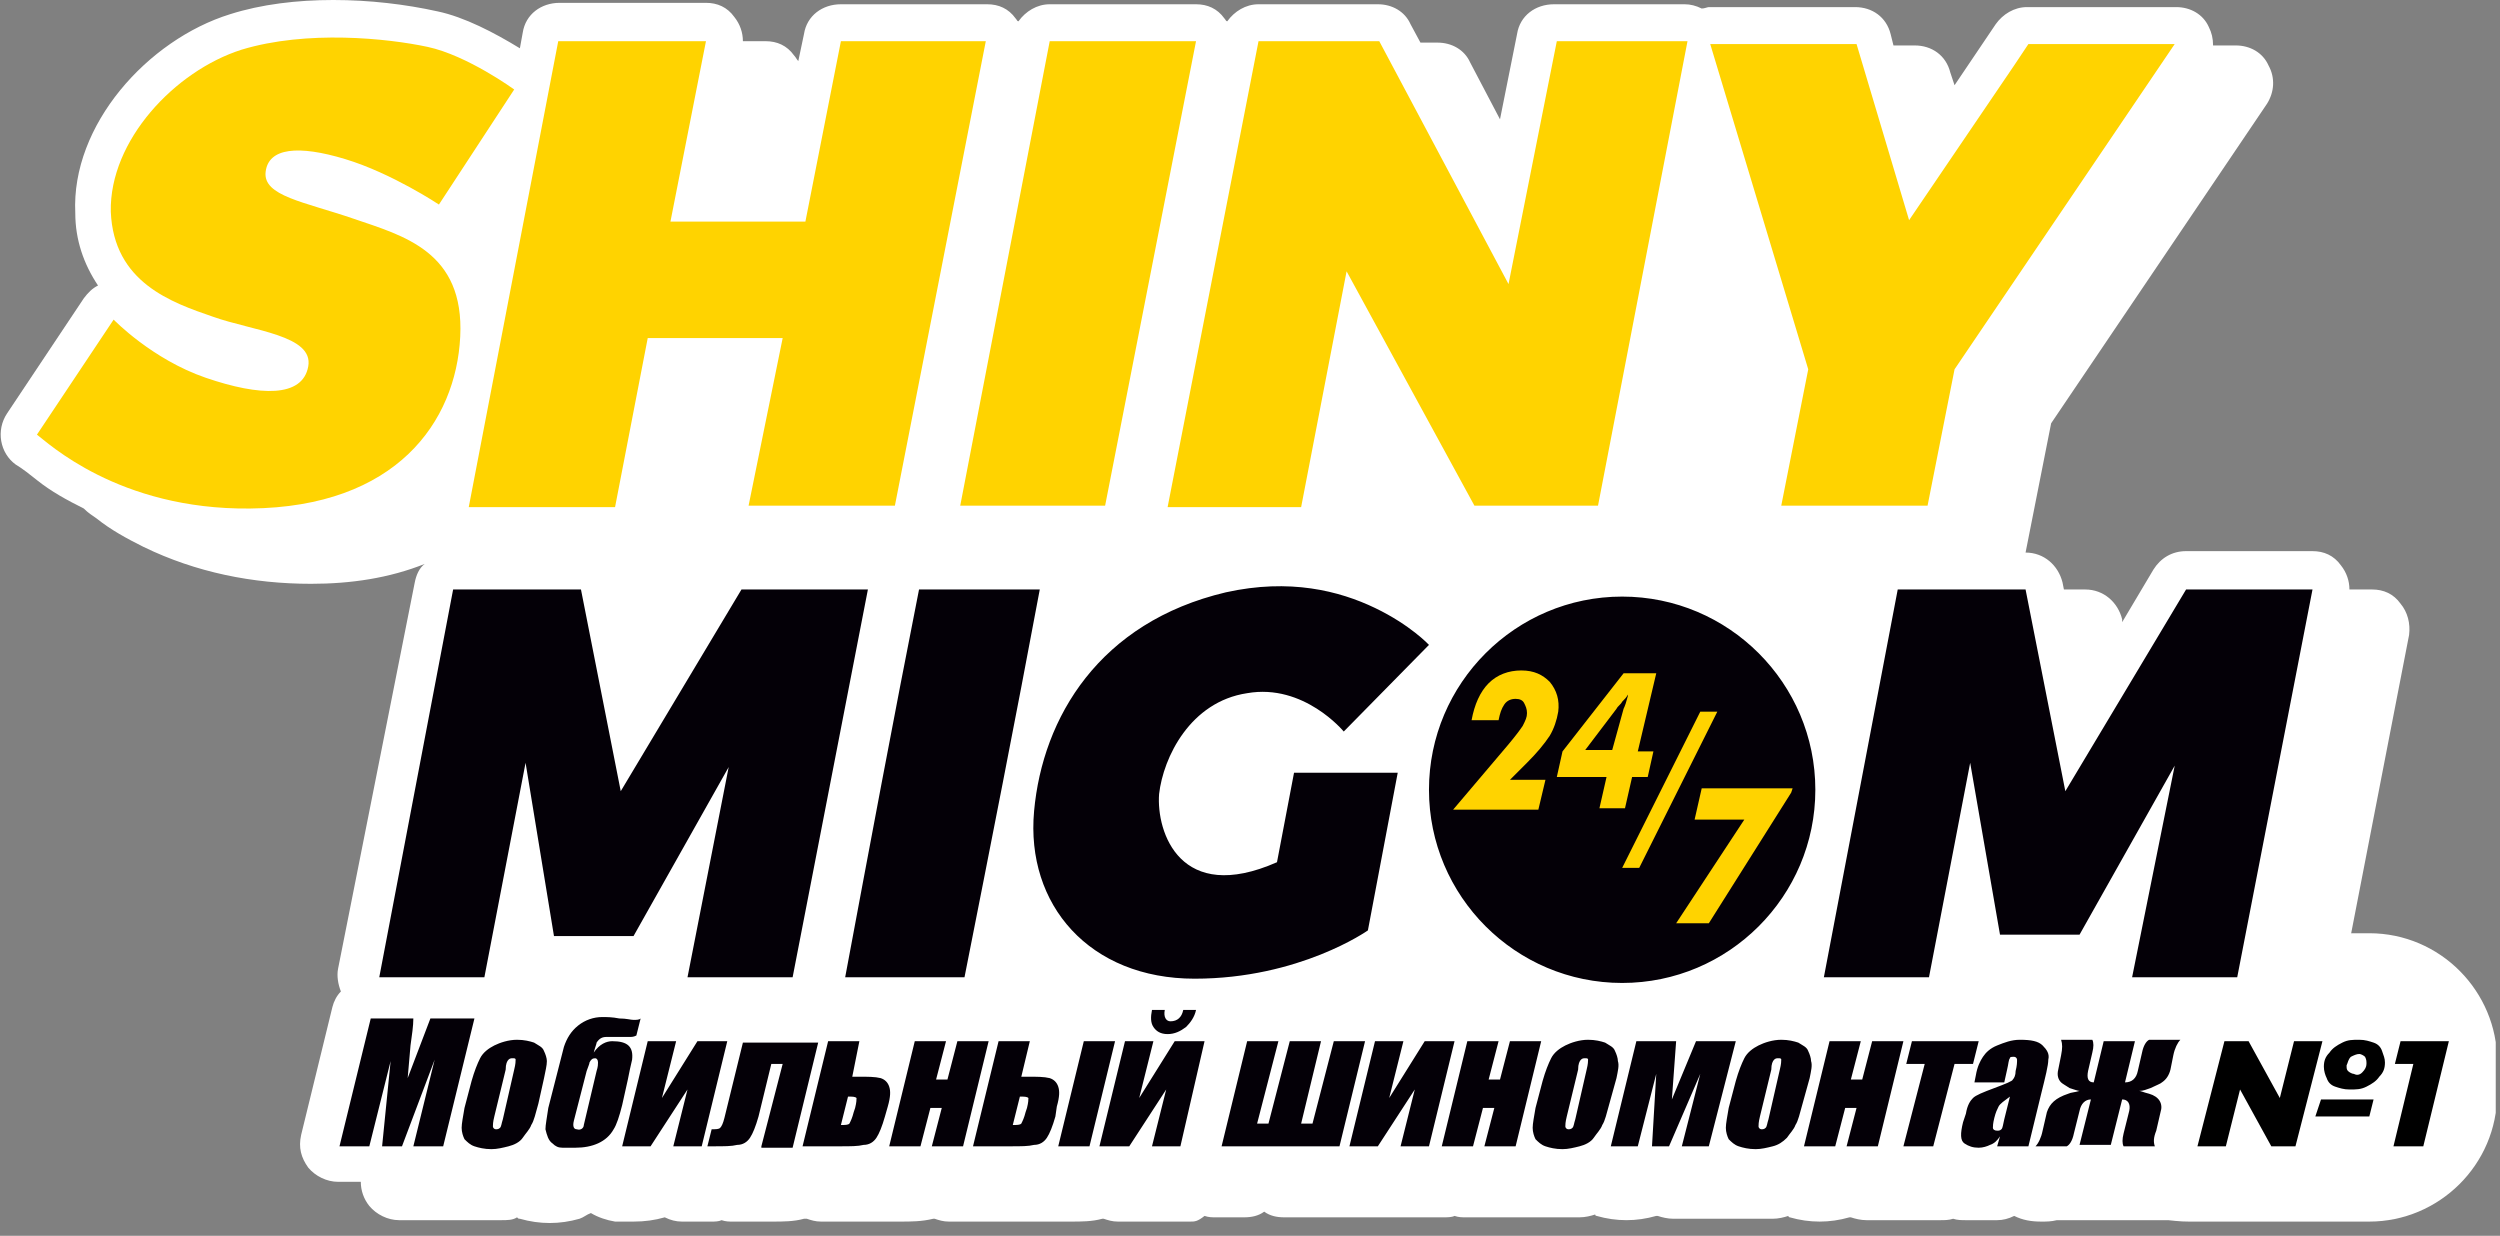 <svg width="176" height="87" viewBox="0 0 176 87" fill="none" xmlns="http://www.w3.org/2000/svg">
<rect x="0" y="0" width="176" height="87" fill="#808080" stroke="none"/>
<g id="Logo" clip-path="url(#clip0_1_3149)">
<g id="Group">
<path id="Vector" d="M154.1 86H166.8C171.7 86 175.8 82 175.8 77V74.7C175.8 69.8 171.8 65.7 166.8 65.7H154.1C149.2 65.7 145.1 69.7 145.1 74.7V77C145.1 82 149.1 86 154.1 86Z" fill="white"/>
<path id="Vector_2" fill-rule="evenodd" clip-rule="evenodd" d="M153.2 0.5C154.2 0.5 155.1 1 155.5 1.9C155.7 2.3 155.8 2.7 155.8 3.2H157.4C158.4 3.2 159.3 3.7 159.7 4.6C160.2 5.5 160.1 6.5 159.6 7.3L144.4 29.8L142.6 38.9C143.9 38.9 144.9 39.8 145.2 41L145.3 41.5H146.8C148.1 41.5 149.1 42.4 149.4 43.6V43.8L151.6 40.1C152.1 39.3 152.9 38.8 153.9 38.8H162.8C163.6 38.8 164.3 39.1 164.8 39.8C165.2 40.3 165.4 40.9 165.4 41.5H167C167.8 41.5 168.5 41.8 169 42.5C169.5 43.1 169.7 43.9 169.6 44.7L164.3 72C164.1 73.3 163 74.1 161.7 74.1H159.6C159.8 74.3 160 74.6 160.2 74.9C160.6 75.8 160.5 76.8 159.8 77.6V77.7L159.6 78.7C159.5 79.2 159.3 79.7 159 80.1C159.1 80.6 159.1 81.1 158.9 81.6L158.6 82.8C158.7 83.5 158.6 84.1 158.2 84.7C157.7 85.5 156.9 85.9 156 85.9H153.8C153.6 85.9 153.5 85.9 153.3 85.9C153.1 85.9 153 85.9 152.8 85.9H150.6C150.5 85.9 150.3 85.9 150.2 85.9C150.1 85.9 149.9 85.9 149.8 85.9H147.6C147.5 85.9 147.5 85.9 147.4 85.9C147.3 85.9 147.2 85.9 147.2 85.9H145C144.9 85.9 144.9 85.9 144.8 85.9C144.4 86 144.1 86 143.7 86C143 86 142.4 85.9 141.8 85.6C141.4 85.8 141 85.9 140.6 85.9H138.4C138.1 85.9 137.8 85.9 137.5 85.8C137.2 85.9 136.9 85.9 136.6 85.9H134.4C134.3 85.9 134.1 85.9 134 85.9C133.9 85.9 133.7 85.9 133.6 85.9H131.4C131 85.9 130.6 85.8 130.3 85.7H130.2C129.5 85.9 128.8 86 128.1 86C127.4 86 126.7 85.9 126 85.7C126 85.7 125.9 85.7 125.9 85.6C125.6 85.7 125.2 85.8 124.8 85.8H122.9C122.7 85.8 122.6 85.8 122.4 85.8C122.2 85.8 122.1 85.8 121.9 85.8H120.7C120.5 85.8 120.4 85.8 120.2 85.8C120 85.8 119.9 85.8 119.7 85.8H117.8C117.4 85.8 117 85.7 116.7 85.6H116.6C115.9 85.8 115.2 85.9 114.5 85.9C113.8 85.9 113.1 85.8 112.4 85.6C112.4 85.6 112.3 85.6 112.3 85.5C112 85.6 111.6 85.7 111.2 85.7H109C108.9 85.7 108.7 85.7 108.6 85.7C108.5 85.7 108.3 85.7 108.2 85.7H106C105.9 85.7 105.7 85.7 105.6 85.7C105.5 85.7 105.3 85.7 105.2 85.7H103.2C102.9 85.7 102.7 85.7 102.4 85.6C102.2 85.7 101.9 85.7 101.6 85.7H99.5C99.4 85.7 99.2 85.7 99.1 85.7C99 85.7 98.8 85.7 98.7 85.7H90.4C89.9 85.7 89.4 85.6 89 85.3C88.6 85.6 88.1 85.7 87.6 85.7H85.6C85.3 85.7 85.1 85.7 84.8 85.6C84.3 86 84.1 86 83.8 86H81.7C81.6 86 81.4 86 81.3 86C81.2 86 81 86 80.9 86H78.7C78.3 86 78 85.9 77.7 85.8H77.6C76.9 86 76.1 86 75.4 86H72.8C72.7 86 72.5 86 72.4 86C72.3 86 72.1 86 72 86H69.8C69.7 86 69.5 86 69.4 86C69.3 86 69.1 86 69 86H66.8C66.4 86 66.1 85.9 65.8 85.8H65.7C64.9 86 64.1 86 63.4 86H60.8C60.7 86 60.5 86 60.4 86C60.3 86 60.2 86 60 86H57.8C57.4 86 57.1 85.9 56.8 85.8C56.7 85.8 56.7 85.8 56.6 85.8C55.9 86 55.1 86 54.4 86H54C53.9 86 53.9 86 53.8 86C53.7 86 53.7 86 53.6 86H51.6C51.3 86 51.1 86 50.8 85.9C50.6 86 50.3 86 50.1 86H48C47.6 86 47.2 85.9 46.8 85.7C46.1 85.9 45.4 86 44.6 86C44.2 86 43.8 86 43.4 86H43.3C42.7 85.9 42.1 85.7 41.6 85.4C41.3 85.5 41.1 85.7 40.8 85.8C40.1 86 39.4 86.1 38.7 86.1C38 86.1 37.3 86 36.6 85.8C36.5 85.8 36.5 85.8 36.4 85.7C36.1 85.9 35.7 85.9 35.3 85.9H33.2C33.1 85.9 32.9 85.9 32.8 85.9C32.7 85.9 32.5 85.9 32.4 85.9H31C30.8 85.9 30.7 85.9 30.6 85.9C30.5 85.9 30.3 85.9 30.2 85.9H28.1C27.3 85.9 26.5 85.5 26 84.9C25.6 84.4 25.4 83.8 25.4 83.2H23.8C23 83.2 22.2 82.8 21.7 82.2C21.2 81.5 21 80.8 21.2 79.9L23.4 70.9C23.5 70.5 23.7 70.1 24 69.8C23.8 69.3 23.7 68.7 23.8 68.2L29.2 41C29.3 40.5 29.5 40 29.9 39.7C27.4 40.7 24.7 41.1 21.9 41.1C17.8 41.1 13.8 40.3 10.1 38.5C8.9 37.9 7.8 37.3 6.8 36.5C6.5 36.3 6.2 36.1 5.9 35.8C4.7 35.2 3.6 34.6 2.6 33.8C2.1 33.4 1.6 33 1.1 32.7C-4.39882e-05 31.9 -0.3 30.3 0.5 29.1L5.9 21C6.2 20.6 6.5 20.3 6.9 20.1C5.9 18.6 5.3 16.9 5.3 15C5 8.8 10.4 2.8 16.2 1C20.6 -0.4 26.3 -0.2 30.8 0.8C32.7 1.2 34.8 2.3 36.6 3.4L36.8 2.3C37 1 38.1 0.2 39.4 0.2H49.7C50.5 0.2 51.2 0.5 51.7 1.2C52.1 1.7 52.3 2.3 52.3 2.9H53.9C54.7 2.9 55.4 3.2 55.9 3.9C56 4 56.1 4.2 56.2 4.3L56.6 2.4C56.8 1.1 57.9 0.3 59.2 0.3H69.5C70.3 0.3 71 0.6 71.5 1.3C71.6 1.4 71.6 1.5 71.7 1.5C72.2 0.8 73 0.3 73.9 0.3H84.2C85 0.3 85.7 0.6 86.2 1.3C86.3 1.4 86.3 1.5 86.4 1.5C86.9 0.8 87.7 0.3 88.6 0.3H97C98 0.3 98.9 0.8 99.3 1.7L100 3H101.2C102.2 3 103.1 3.5 103.5 4.4L105.6 8.4L106.8 2.4C107 1.1 108.1 0.3 109.4 0.3H118.6C119 0.3 119.4 0.4 119.8 0.6C120 0.6 120.2 0.5 120.3 0.5H130.6C131.8 0.5 132.8 1.2 133.1 2.4L133.3 3.2H134.8C136 3.2 137 3.9 137.3 5.1L137.6 6L140.5 1.7C141 1 141.8 0.5 142.7 0.5H153.2Z" fill="white"/>
<path id="Vector_3" fill-rule="evenodd" clip-rule="evenodd" d="M39.3 2.9L33 35.7H43.3L45.6 23.8H55.1L52.7 35.6H63L69.4 2.9H59.2L56.7 15.6H47.2L49.7 2.9H39.3ZM67.6 35.6H77.8L84.2 2.9H73.9L67.6 35.6ZM88.6 2.9L82.2 35.7H91.6L94.8 19.1L103.8 35.6H112.5L118.8 2.9H109.6L106.2 20L97.1 2.9H88.6ZM137.6 26L153.1 3.1H142.8L141.8 4.6L134.4 15.5L130.7 3.1H120.4L127.3 26L125.4 35.6H135.7L137.6 26ZM21.7 25.8C21.3 28 18.3 27.9 14.5 26.6C10.7 25.3 8 22.5 8 22.5L2.6 30.6C3.3 31.1 8.3 35.9 17.6 35.8C27.9 35.7 32.1 29.7 32.4 23.7C32.7 17.7 28.4 16.6 24.9 15.4C21.4 14.2 18.5 13.8 18.7 12.1C18.9 10.4 21 10.2 24.3 11.2C27.6 12.2 30.9 14.4 30.9 14.4L36.2 6.3C36.2 6.3 32.9 3.9 30.1 3.3C27.3 2.7 21.6 2.1 17 3.5C12.3 5 7.7 9.9 7.8 14.9C8 19.9 12.1 21.3 15 22.3C17.8 23.3 22.1 23.6 21.7 25.8Z" fill="#FFD300"/>
<path id="Vector_4" fill-rule="evenodd" clip-rule="evenodd" d="M59.5 68.8H67.9C69.7 59.7 71.5 50.6 73.2 41.5H64.7C62.9 50.6 61.2 59.7 59.5 68.8ZM89.9 60.7L91.1 54.4H98.4L96.3 65.5C96.3 65.5 91.5 68.9 84.1 68.9C76.7 68.9 72.2 63.7 72.8 57.1C73.4 50.5 77.4 43.8 86.3 41.7C90.8 40.7 94.3 41.6 96.8 42.8C99.3 44 100.6 45.4 100.6 45.4L94.6 51.5C94.6 51.5 91.8 48.1 87.8 48.8C83.8 49.4 81.9 53.3 81.6 55.9C81.4 58.6 83.1 63.7 89.9 60.7ZM150.1 68.8H157.5L162.8 41.5H153.9L145.4 55.7L142.6 41.5H133.6L128.4 68.8H135.8L138.7 53.7L140.8 65.8H146.4L153.1 53.9L150.1 68.8ZM114.2 42C121.7 42 127.8 48.1 127.8 55.6C127.8 63.1 121.7 69.2 114.2 69.2C106.7 69.2 100.6 63.1 100.6 55.6C100.6 48.1 106.7 42 114.2 42ZM48.4 68.8H55.8L61.1 41.5H52.2L43.7 55.7L40.9 41.5H31.9L26.7 68.8H34.1L37 53.7L39 65.9H44.6L51.3 54L48.4 68.8Z" fill="#040007"/>
<path id="Vector_5" fill-rule="evenodd" clip-rule="evenodd" d="M114.6 48.9V49C114.5 49.4 114.4 49.7 114.3 49.9L113.5 52.8H111.6L113.8 49.9C113.9 49.7 114.1 49.6 114.2 49.4C114.4 49.2 114.5 49.1 114.6 48.9ZM114.3 47.4L110 52.9L109.6 54.7H113.1L112.6 56.9H114.4L114.9 54.7H116L116.4 52.9H115.3L116.6 47.4H114.3ZM119.7 50.1L114.2 61.1H115.4L120.9 50.1H119.7ZM119.8 55.5L119.3 57.7H122.8L118 65H120.3L126.1 55.8L126.2 55.5H119.8ZM109.7 50.1C109.8 49.3 109.6 48.6 109.1 48C108.6 47.5 108 47.2 107.1 47.2C106.2 47.2 105.4 47.5 104.8 48.1C104.2 48.7 103.8 49.6 103.6 50.7H105.5C105.6 50.2 105.7 49.9 105.9 49.6C106.1 49.3 106.4 49.2 106.7 49.2C107 49.2 107.2 49.3 107.3 49.5C107.4 49.7 107.5 49.9 107.5 50.2C107.5 50.5 107.4 50.7 107.2 51.1C107 51.4 106.7 51.8 106.2 52.4L102.3 57H108.3L108.8 54.9H107.1C107 54.9 106.9 54.9 106.8 54.9C106.6 54.9 106.5 54.9 106.3 54.9L107.5 53.7C108.2 53 108.7 52.4 109.1 51.8C109.4 51.3 109.6 50.7 109.7 50.1Z" fill="#FFD300"/>
<path id="Vector_6" d="M151.7 80.7H149.5C149.4 80.5 149.4 80.2 149.5 79.8L149.9 78.2C150 77.7 149.8 77.4 149.4 77.4L148.6 80.6H146.4L147.2 77.4C146.8 77.4 146.5 77.7 146.4 78.2L146 79.8C145.9 80.3 145.7 80.6 145.5 80.7H143.3C143.5 80.5 143.7 80.1 143.8 79.6L144.1 78.3C144.3 77.7 144.7 77.3 145.6 77C145.8 76.9 146.1 76.9 146.4 76.8C146.3 76.8 146 76.7 145.7 76.6C145.4 76.4 145.2 76.3 145.1 76.2C144.9 76 144.8 75.7 144.9 75.3L145.1 74.3C145.2 73.8 145.2 73.5 145.1 73.2H147.3C147.4 73.4 147.4 73.7 147.3 74.1L147 75.4C146.9 75.9 147 76.2 147.4 76.2L148.1 73.3H150.3L149.6 76.2C150.1 76.2 150.4 75.9 150.5 75.4L150.8 74.1C150.9 73.6 151.1 73.3 151.3 73.2H153.5C153.3 73.4 153.1 73.8 153 74.3L152.8 75.3C152.7 75.7 152.5 76 152.2 76.2C152.1 76.3 151.8 76.4 151.4 76.6C151.1 76.7 150.9 76.8 150.6 76.8C150.7 76.8 150.9 76.9 151.3 77C152 77.2 152.3 77.7 152.1 78.3L151.8 79.6C151.6 80.1 151.6 80.4 151.7 80.7ZM141.5 77.2C141.1 77.5 140.8 77.7 140.7 77.9C140.6 78.1 140.5 78.3 140.4 78.7C140.3 79.1 140.3 79.3 140.3 79.4C140.3 79.5 140.4 79.6 140.6 79.6C140.7 79.6 140.8 79.6 140.9 79.5C141 79.4 141 79.2 141.1 78.8L141.5 77.2ZM141.1 76.2H139L139.1 75.7C139.2 75.1 139.4 74.7 139.6 74.4C139.8 74.1 140.1 73.8 140.6 73.6C141.1 73.4 141.6 73.2 142.2 73.2C143 73.2 143.5 73.3 143.8 73.6C144.1 73.9 144.3 74.2 144.2 74.6C144.2 75 144 75.8 143.7 77L142.8 80.7H140.6L140.8 80C140.6 80.3 140.4 80.5 140.1 80.6C139.9 80.7 139.6 80.8 139.3 80.8C138.9 80.8 138.6 80.7 138.3 80.5C138 80.3 138 79.8 138.2 79L138.4 78.4C138.5 77.8 138.7 77.5 138.9 77.3C139.1 77.1 139.6 76.9 140.4 76.6C141.2 76.3 141.7 76.1 141.7 76C141.8 75.9 141.9 75.7 141.9 75.4C142 75 142 74.8 142 74.6C142 74.5 141.9 74.4 141.8 74.4C141.6 74.4 141.5 74.4 141.5 74.5C141.4 74.6 141.4 74.9 141.3 75.3L141.1 76.2ZM139.3 73.3L138.9 74.9H137.6L136.1 80.7H134L135.5 74.9H134.2L134.6 73.3H139.3ZM132.2 80.7H130L130.7 78H129.9L129.2 80.7H127L128.8 73.3H131L130.3 76H131.1L131.8 73.3H134L132.2 80.7ZM125.3 75.3C125.4 74.9 125.4 74.7 125.4 74.6C125.4 74.5 125.3 74.5 125.2 74.5C125.1 74.5 125 74.5 124.9 74.6C124.8 74.7 124.7 74.9 124.7 75.3L123.9 78.6C123.8 79 123.8 79.2 123.8 79.3C123.8 79.4 123.9 79.5 124 79.5C124.1 79.5 124.2 79.5 124.3 79.4C124.4 79.3 124.4 79.1 124.5 78.8L125.3 75.3ZM127.4 75.9L126.9 77.7C126.7 78.4 126.6 78.9 126.4 79.2C126.3 79.5 126 79.8 125.8 80.1C125.5 80.4 125.2 80.6 124.8 80.7C124.4 80.8 124 80.9 123.6 80.9C123.1 80.9 122.7 80.8 122.4 80.7C122.1 80.6 121.9 80.4 121.7 80.2C121.6 80 121.5 79.7 121.5 79.4C121.5 79.1 121.6 78.6 121.7 78L122.2 76.1C122.4 75.4 122.6 74.9 122.8 74.5C123 74.1 123.4 73.8 123.8 73.6C124.2 73.4 124.8 73.2 125.4 73.2C125.9 73.2 126.3 73.3 126.6 73.4C126.9 73.6 127.2 73.7 127.3 74C127.4 74.2 127.5 74.5 127.5 74.7C127.6 75 127.5 75.4 127.4 75.9ZM120.3 80.7H118.4L119.7 75.6L117.5 80.7H116.3L116.6 75.6L115.3 80.7H113.4L115.2 73.3H118L117.7 77.4L119.4 73.3H122.2L120.3 80.7ZM111.7 75.3C111.8 74.9 111.8 74.7 111.8 74.6C111.8 74.5 111.7 74.5 111.6 74.5C111.5 74.5 111.4 74.5 111.3 74.6C111.2 74.7 111.1 74.9 111.1 75.3L110.3 78.6C110.2 79 110.2 79.2 110.2 79.3C110.2 79.4 110.3 79.5 110.4 79.5C110.5 79.5 110.6 79.5 110.7 79.4C110.8 79.3 110.8 79.1 110.9 78.8L111.7 75.3ZM113.8 75.9L113.3 77.7C113.1 78.4 113 78.9 112.8 79.2C112.7 79.5 112.4 79.8 112.2 80.1C112 80.4 111.6 80.6 111.2 80.7C110.8 80.8 110.4 80.9 110 80.9C109.5 80.9 109.1 80.8 108.8 80.7C108.5 80.6 108.3 80.4 108.1 80.2C108 80 107.9 79.7 107.9 79.4C107.9 79.1 108 78.6 108.1 78L108.6 76.1C108.8 75.4 109 74.9 109.2 74.5C109.4 74.1 109.8 73.8 110.2 73.6C110.6 73.4 111.2 73.2 111.8 73.2C112.3 73.2 112.7 73.3 113 73.4C113.3 73.6 113.6 73.7 113.7 74C113.8 74.2 113.9 74.5 113.9 74.7C114 75 113.9 75.4 113.8 75.9ZM106.7 80.7H104.5L105.2 78H104.4L103.7 80.7H101.5L103.3 73.3H105.5L104.8 76H105.6L106.3 73.3H108.5L106.7 80.7ZM100.6 80.7H98.6L99.6 76.7L97 80.7H95L96.8 73.3H98.8L97.8 77.3L100.3 73.3H102.4L100.6 80.7ZM91.6 79.1H92.4L93.9 73.3H96.1L94.3 80.7H86L87.8 73.3H90L88.5 79.1H89.3L90.8 73.3H93L91.6 79.1ZM83.3 71.1H84.2C84.1 71.6 83.8 72 83.5 72.3C83.1 72.6 82.7 72.8 82.2 72.8C81.7 72.8 81.4 72.6 81.2 72.3C81 72 81 71.6 81.1 71.1H82C81.9 71.6 82.1 71.9 82.4 71.9C82.9 71.9 83.2 71.6 83.3 71.1ZM83.1 80.7H81.1L82.1 76.7L79.5 80.7H77.4L79.2 73.3H81.2L80.2 77.3L82.7 73.3H84.8L83.1 80.7ZM76.7 80.7H74.5L76.3 73.3H78.5L76.7 80.7ZM72.2 78.3L72.3 78C72.4 77.6 72.4 77.4 72.4 77.3C72.3 77.2 72.1 77.2 71.8 77.2L71.3 79.2C71.6 79.2 71.8 79.2 71.9 79.1C72 78.9 72.1 78.7 72.2 78.3ZM74.3 78.6C74.1 79.3 73.9 79.8 73.7 80.1C73.5 80.4 73.2 80.6 72.8 80.6C72.4 80.7 71.9 80.7 71.1 80.7H68.5L70.3 73.3H72.5L71.9 75.8H72.3C73 75.8 73.5 75.8 73.9 75.9C74.2 76 74.4 76.2 74.5 76.5C74.6 76.8 74.6 77.2 74.4 77.9L74.3 78.6ZM67.8 80.7H65.6L66.3 78H65.5L64.8 80.7H62.6L64.4 73.3H66.6L65.9 76H66.7L67.4 73.3H69.6L67.8 80.7ZM60.1 78.3L60.2 78C60.3 77.6 60.3 77.4 60.3 77.3C60.2 77.2 60 77.2 59.7 77.2L59.2 79.2C59.5 79.2 59.7 79.2 59.8 79.1C59.9 78.9 60 78.7 60.1 78.3ZM62.3 78.6C62.1 79.3 61.9 79.8 61.7 80.1C61.5 80.4 61.2 80.6 60.8 80.6C60.4 80.7 59.9 80.7 59.1 80.7H56.5L58.3 73.3H60.5L60 75.8H60.4C61.1 75.8 61.6 75.8 62 75.9C62.3 76 62.5 76.2 62.6 76.5C62.7 76.8 62.7 77.2 62.5 77.9L62.3 78.6ZM53.6 80.7L55.1 74.9H54.3L53.4 78.6C53.2 79.3 53 79.8 52.8 80.1C52.6 80.4 52.3 80.6 51.9 80.6C51.5 80.7 51 80.7 50.2 80.7H49.8L50.1 79.5C50.4 79.5 50.6 79.5 50.7 79.4C50.8 79.3 50.9 79.1 51 78.7L52.3 73.4H57.6L55.8 80.8H53.6V80.7ZM49.4 80.7H47.4L48.4 76.7L45.8 80.7H43.8L45.6 73.3H47.6L46.6 77.3L49.1 73.3H51.2L49.4 80.7ZM43.1 73.3C44.2 73.3 44.6 73.7 44.5 74.6C44.4 75 44.3 75.5 44.2 76L43.8 77.8C43.6 78.6 43.4 79.2 43.2 79.5C42.7 80.4 41.7 80.8 40.5 80.8C40 80.8 39.7 80.8 39.6 80.8C39.3 80.8 39.1 80.7 38.9 80.5C38.6 80.3 38.5 79.9 38.4 79.5C38.4 79.2 38.5 78.7 38.6 78L39.7 73.7C39.9 73.1 40.2 72.6 40.7 72.2C41.2 71.8 41.8 71.6 42.4 71.6C42.7 71.6 43.1 71.6 43.6 71.7C44.1 71.7 44.4 71.8 44.6 71.8C44.8 71.8 45 71.8 45.1 71.7L44.8 72.9C44.6 73 44.5 73 44.3 73C44.1 73 43.8 73 43.5 73C43.1 73 42.9 73 42.7 73C42.4 73 42.2 73.1 42 73.4C42 73.5 41.9 73.7 41.8 74.1C42.2 73.5 42.7 73.3 43.1 73.3ZM41.1 79.2L42 75.4C42.1 75.1 42.1 74.9 42.1 74.8C42.1 74.6 42 74.5 41.9 74.5C41.7 74.5 41.6 74.6 41.5 74.8C41.5 74.9 41.4 75.1 41.3 75.4L40.4 78.9C40.3 79.3 40.4 79.5 40.6 79.5C40.9 79.6 41.1 79.4 41.1 79.2ZM36.2 75.3C36.3 74.9 36.3 74.7 36.3 74.6C36.3 74.5 36.2 74.5 36.1 74.5C36 74.5 35.9 74.5 35.8 74.6C35.7 74.7 35.6 74.9 35.6 75.3L34.8 78.6C34.7 79 34.7 79.2 34.7 79.3C34.7 79.4 34.8 79.5 34.9 79.5C35 79.5 35.1 79.5 35.2 79.4C35.3 79.3 35.3 79.1 35.4 78.8L36.2 75.3ZM38.3 75.9L37.9 77.7C37.7 78.4 37.6 78.9 37.4 79.2C37.3 79.5 37 79.8 36.8 80.1C36.6 80.4 36.2 80.6 35.8 80.7C35.4 80.8 35 80.9 34.6 80.9C34.1 80.9 33.7 80.8 33.4 80.7C33.1 80.6 32.9 80.4 32.7 80.2C32.6 80 32.5 79.7 32.5 79.4C32.5 79.1 32.6 78.6 32.7 78L33.2 76.1C33.4 75.4 33.6 74.9 33.8 74.5C34 74.1 34.4 73.8 34.8 73.6C35.2 73.4 35.8 73.2 36.4 73.2C36.9 73.2 37.3 73.3 37.6 73.4C37.9 73.6 38.2 73.7 38.3 74C38.4 74.2 38.5 74.5 38.5 74.7C38.5 75 38.4 75.4 38.3 75.9ZM33.4 71.7L31.2 80.7H29.1L30.6 74.6L28.3 80.7H26.9L27.5 74.7L26 80.7H23.9L26.1 71.7H29.1C29.1 72.2 29 72.9 28.9 73.6L28.7 75.9L30.3 71.7H33.4Z" fill="#040007"/>
<path id="Vector_7" d="M163.5 73.3L161.6 80.7H159.9L157.7 76.7L156.7 80.7H154.7L156.6 73.3H158.3L160.5 77.3L161.5 73.3H163.5ZM163.4 77.4H167.1L166.8 78.6H163L163.4 77.4ZM167.1 73.4C167.4 73.5 167.6 73.7 167.7 74C167.8 74.3 167.9 74.5 167.9 74.8C167.9 75.2 167.8 75.5 167.5 75.8C167.3 76.1 167 76.3 166.6 76.5C166.2 76.7 165.9 76.7 165.4 76.7C165 76.7 164.7 76.6 164.4 76.5C164.1 76.4 163.9 76.2 163.8 75.9C163.7 75.7 163.6 75.4 163.6 75.1C163.6 74.7 163.7 74.4 164 74.1C164.2 73.8 164.5 73.6 164.9 73.4C165.3 73.2 165.6 73.2 166.1 73.2C166.5 73.2 166.8 73.3 167.1 73.4ZM166.3 75.5C166.5 75.3 166.6 75.1 166.6 74.9C166.6 74.7 166.6 74.6 166.5 74.4C166.4 74.3 166.2 74.2 166.1 74.2C165.9 74.2 165.7 74.3 165.5 74.4C165.3 74.6 165.3 74.8 165.2 75C165.2 75.2 165.2 75.3 165.3 75.4C165.4 75.5 165.6 75.6 165.7 75.6C165.9 75.7 166.1 75.7 166.3 75.5Z" fill="black"/>
<path id="Vector_8" d="M172.4 73.3L170.6 80.7H168.5L169.9 74.9H168.6L169 73.3H172.4Z" fill="black"/>
</g>
</g>
<defs>
<clipPath id="clip0_1_3149">
<rect width="175.7" height="86.1" fill="white"/>
</clipPath>
</defs>
</svg>
